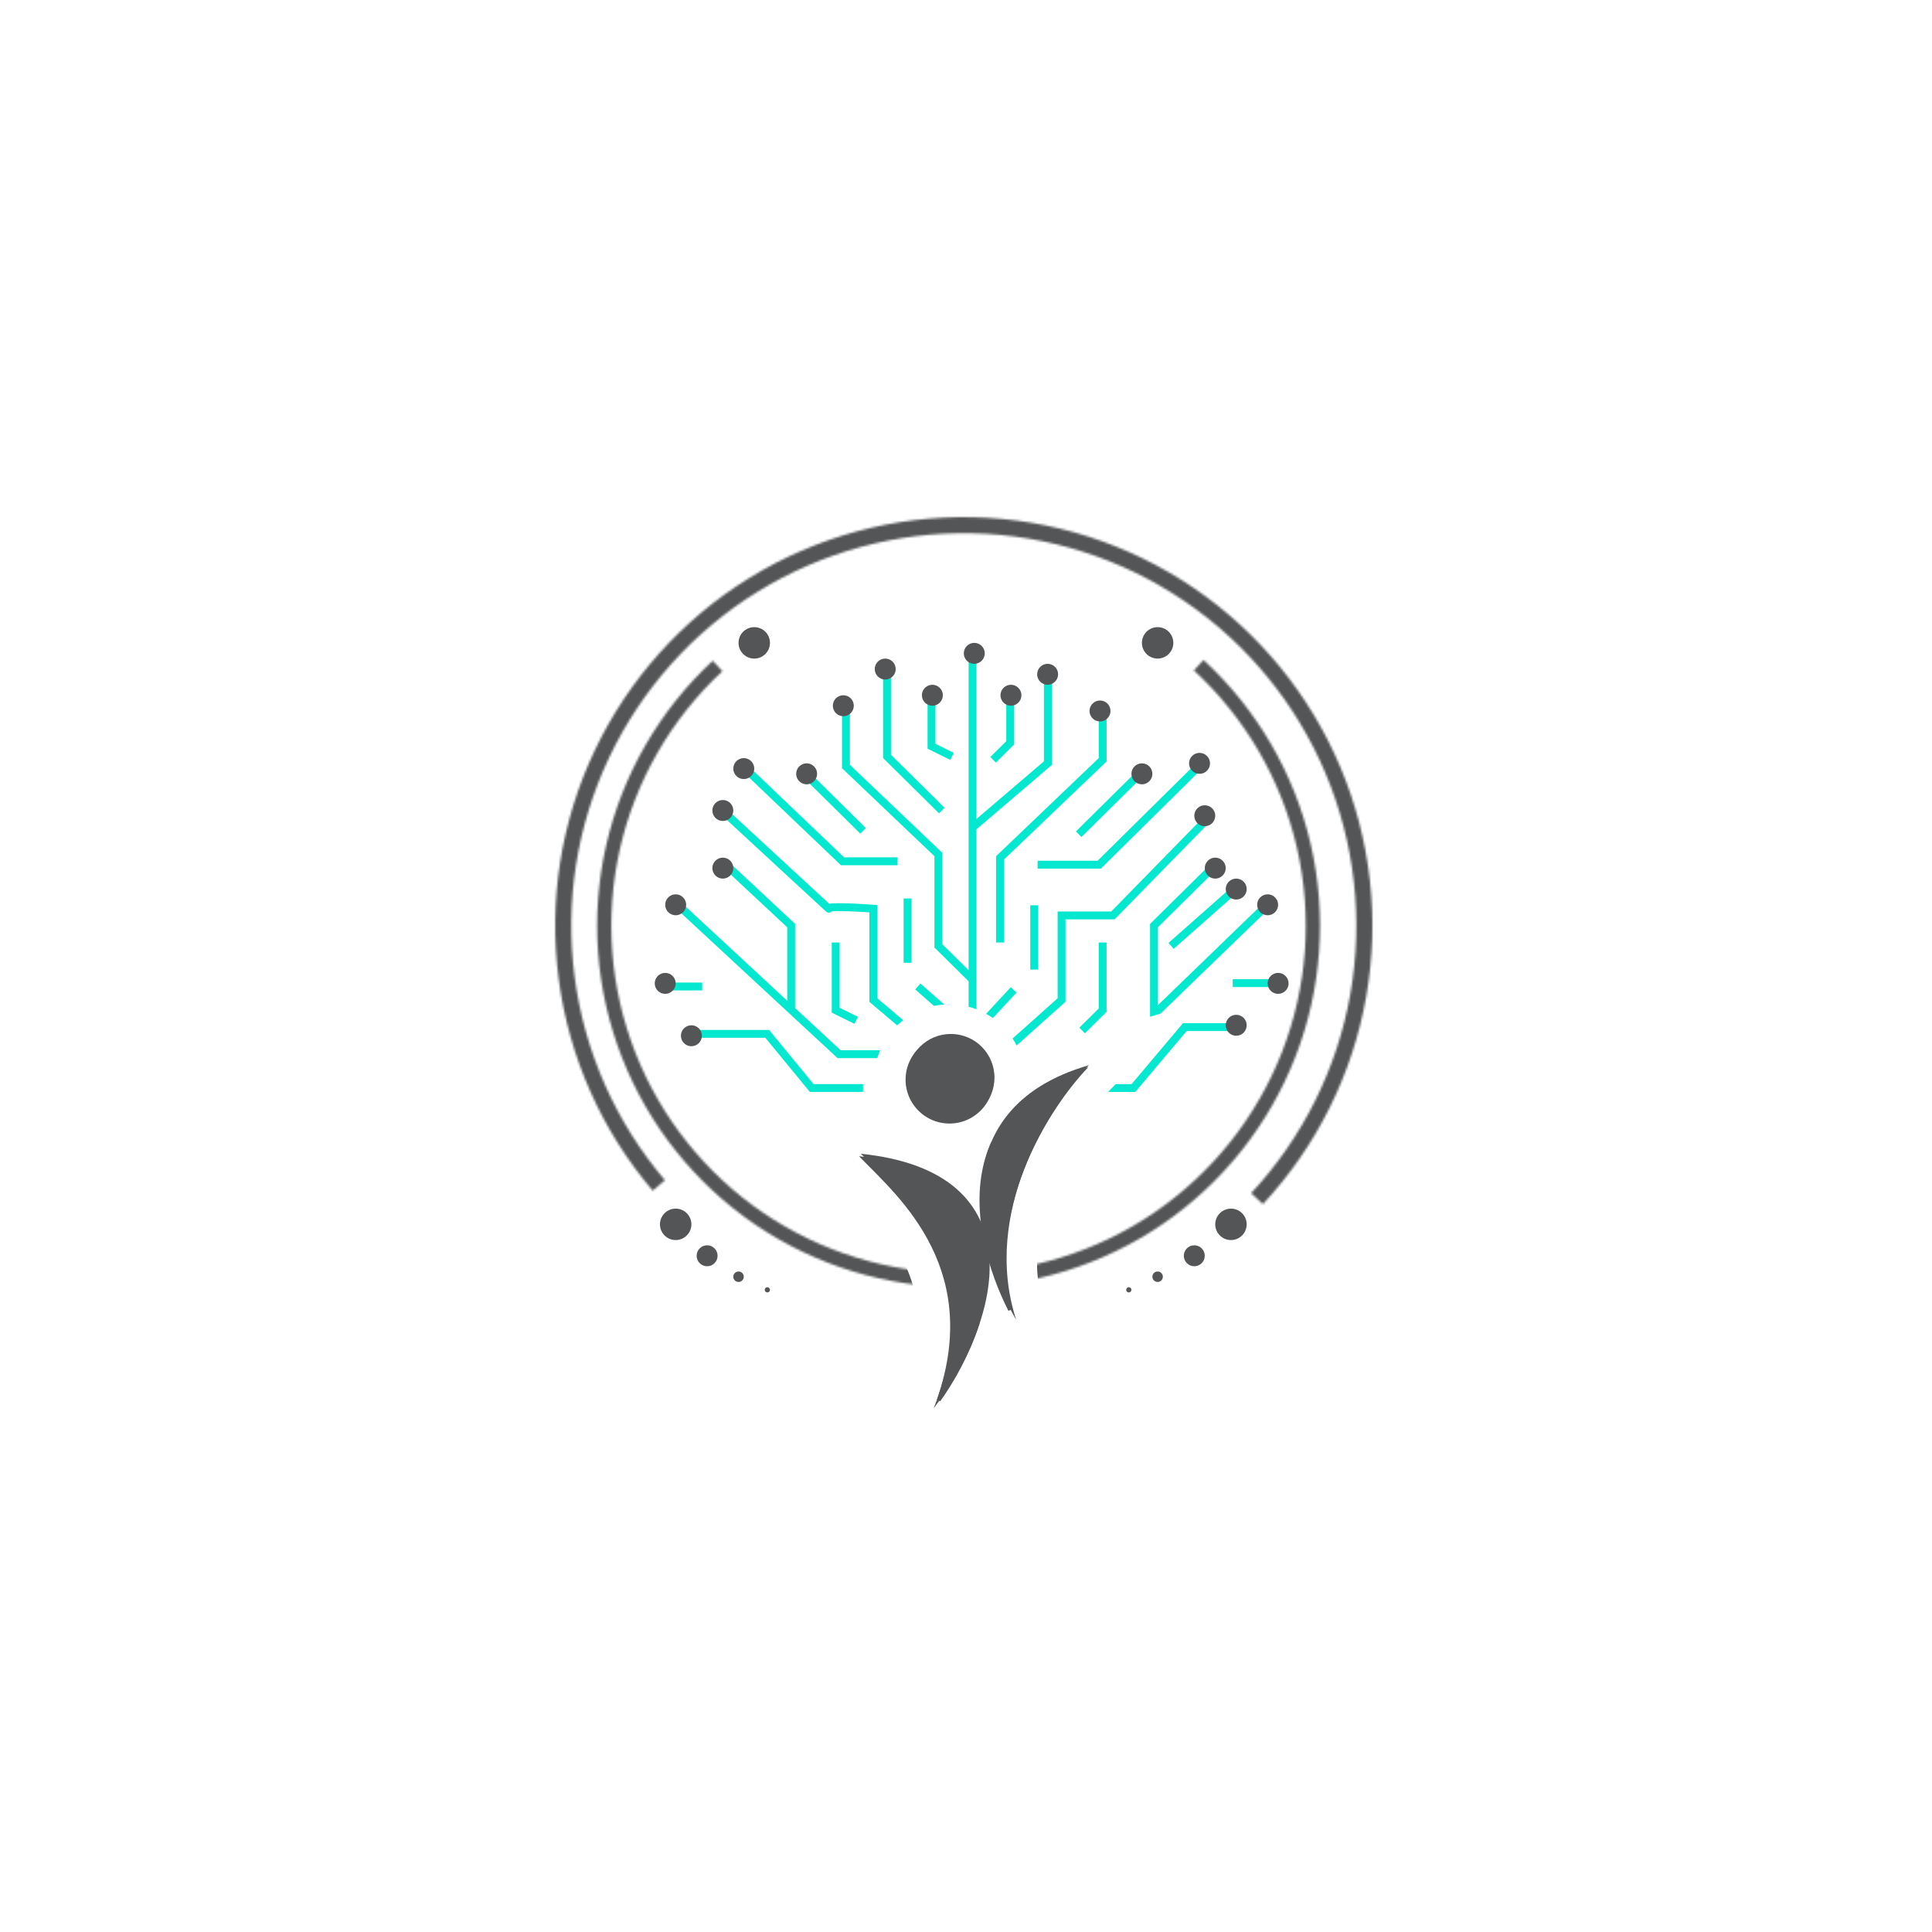 <svg width="863" height="863" viewBox="0 0 863 863" fill="none" xmlns="http://www.w3.org/2000/svg">
<rect x="0" y="0" width="863" height="863" fill="#808080" stroke="none"/>
<g clip-path="url(#clip0_90_410)">
<path d="M863 0H0V863H863V0Z" fill="white"/>
<mask id="mask0_90_410" style="mask-type:luminance" maskUnits="userSpaceOnUse" x="266" y="294" width="324" height="281">
<path d="M318.366 295.154C294.561 317.239 277.968 345.989 270.754 377.649C263.54 409.31 266.04 442.41 277.928 472.628C289.815 502.845 310.538 528.777 337.391 547.035C364.243 565.294 395.977 575.032 428.449 574.978C460.921 574.923 492.622 565.079 519.413 546.73C546.204 528.381 566.839 502.381 578.626 472.123C590.412 441.866 592.801 408.758 585.481 377.121C578.16 345.485 561.471 316.791 537.592 294.786L533.285 299.46C556.224 320.599 572.257 348.163 579.289 378.554C586.321 408.945 584.026 440.75 572.704 469.817C561.381 498.883 541.558 523.86 515.821 541.487C490.085 559.113 459.632 568.57 428.438 568.622C397.244 568.675 366.759 559.32 340.964 541.78C315.169 524.24 295.262 499.329 283.842 470.301C272.422 441.273 270.021 409.475 276.951 379.061C283.881 348.647 299.821 321.029 322.689 299.813L318.366 295.154Z" fill="white"/>
</mask>
<g mask="url(#mask0_90_410)">
<path d="M318.366 295.154C294.561 317.239 277.968 345.989 270.754 377.649C263.54 409.31 266.04 442.41 277.928 472.628C289.815 502.845 310.538 528.777 337.391 547.035C364.243 565.294 395.977 575.032 428.449 574.978C460.921 574.923 492.622 565.079 519.413 546.73C546.204 528.381 566.839 502.381 578.626 472.123C590.412 441.866 592.801 408.758 585.481 377.121C578.16 345.485 561.471 316.791 537.592 294.786L533.285 299.46C556.224 320.599 572.257 348.163 579.289 378.554C586.321 408.945 584.026 440.75 572.704 469.817C561.381 498.883 541.558 523.86 515.821 541.487C490.085 559.113 459.632 568.57 428.438 568.622C397.244 568.675 366.759 559.32 340.964 541.78C315.169 524.24 295.262 499.329 283.842 470.301C272.422 441.273 270.021 409.475 276.951 379.061C283.881 348.647 299.821 321.029 322.689 299.813L318.366 295.154Z" stroke="#535556" stroke-width="9.36"/>
</g>
<mask id="mask1_90_410" style="mask-type:luminance" maskUnits="userSpaceOnUse" x="247" y="231" width="367" height="307">
<path d="M564.121 537.871C588.102 512.106 604.122 479.956 610.25 445.295C616.378 410.634 612.353 374.94 598.66 342.514C584.966 310.088 562.189 282.313 533.072 262.536C503.955 242.759 469.741 231.822 434.551 231.045C399.361 230.267 364.697 239.681 334.734 258.153C304.772 276.625 280.79 303.367 265.678 335.156C250.566 366.945 244.968 402.426 249.559 437.324C254.15 472.222 268.734 505.048 291.554 531.848L297.024 527.19C275.102 501.446 261.092 469.912 256.682 436.387C252.272 402.863 257.649 368.779 272.167 338.241C286.684 307.702 309.722 282.013 338.505 264.269C367.287 246.524 400.587 237.48 434.392 238.227C468.197 238.974 501.065 249.48 529.036 268.479C557.006 287.478 578.887 314.159 592.041 345.309C605.195 376.459 609.062 410.747 603.175 444.044C597.288 477.341 581.899 508.225 558.862 532.976L564.121 537.871Z" fill="white"/>
</mask>
<g mask="url(#mask1_90_410)">
<path d="M564.121 537.871C588.102 512.106 604.122 479.956 610.25 445.295C616.378 410.634 612.353 374.94 598.66 342.514C584.966 310.088 562.189 282.313 533.072 262.536C503.955 242.759 469.741 231.822 434.551 231.045C399.361 230.267 364.697 239.681 334.734 258.153C304.772 276.625 280.79 303.367 265.678 335.156C250.566 366.945 244.968 402.426 249.559 437.324C254.15 472.222 268.734 505.048 291.554 531.848L297.024 527.19C275.102 501.446 261.092 469.912 256.682 436.387C252.272 402.863 257.649 368.779 272.167 338.241C286.684 307.702 309.722 282.013 338.505 264.269C367.287 246.524 400.587 237.48 434.392 238.227C468.197 238.974 501.065 249.48 529.036 268.479C557.006 287.478 578.887 314.159 592.041 345.309C605.195 376.459 609.062 410.747 603.175 444.044C597.288 477.341 581.899 508.225 558.862 532.976L564.121 537.871Z" stroke="#535556" stroke-width="9.36"/>
</g>
<path d="M434.429 289.5V369.611M434.429 369.611L468.066 340.892V298.569M434.429 369.611V482.221M434.429 482.221L474.182 446.7V408.911H497.117L541.457 363.565M434.429 482.221V528.323L423.726 520.765V498.092L397.734 470.884H374.799L353.394 451.046M353.394 451.046L301.409 402.865M353.394 451.046V413.446L325.872 387.75M445.132 546.461V498.092L471.124 470.884M567.449 402.865L515.464 453.14V413.446L541.457 387.75" stroke="#03E8CE" stroke-width="3.51"/>
<path d="M324.351 363.566C340.151 378.178 371.444 407.098 370.22 405.889C368.997 404.68 382.962 405.385 390.097 405.889V446.701L422.205 473.908" stroke="#03E8CE" stroke-width="3.51"/>
<path d="M332.002 342.405L376.342 384.728H400.806" stroke="#03E8CE" stroke-width="3.51"/>
<path d="M359.515 345.426L385.508 371.122" stroke="#03E8CE" stroke-width="3.51"/>
<path d="M377.878 315.196V342.404L419.161 381.704V422.515L431.392 434.608L434.45 437.631" stroke="#03E8CE" stroke-width="3.51"/>
<path d="M396.214 298.571V337.871L420.678 362.055" stroke="#03E8CE" stroke-width="3.51"/>
<path d="M416.086 309.15V333.334L425.26 337.869" stroke="#03E8CE" stroke-width="3.51"/>
<path d="M451.244 309.15V331.823L443.599 339.381" stroke="#03E8CE" stroke-width="3.51"/>
<path d="M492.548 315.196V339.381L446.679 383.215V421.004" stroke="#03E8CE" stroke-width="3.51"/>
<path d="M536.879 340.892L491.01 386.238H463.489" stroke="#03E8CE" stroke-width="3.51"/>
<path d="M461.962 404.375V433.094" stroke="#03E8CE" stroke-width="3.51"/>
<path d="M452.776 442.167L435.957 460.305" stroke="#03E8CE" stroke-width="3.51"/>
<path d="M409.971 440.654L423.732 452.746" stroke="#03E8CE" stroke-width="3.51"/>
<path d="M373.281 421.004V451.235L382.455 455.77" stroke="#03E8CE" stroke-width="3.51"/>
<path d="M552.163 396.818L523.113 422.514" stroke="#03E8CE" stroke-width="3.51"/>
<path d="M509.346 345.426L481.825 372.633" stroke="#03E8CE" stroke-width="3.51"/>
<path d="M492.534 421.004V451.235L483.36 460.304" stroke="#03E8CE" stroke-width="3.51"/>
<path d="M480.307 486.001H506.3L529.234 458.793H553.698" stroke="#03E8CE" stroke-width="3.51"/>
<path d="M550.635 439.144H572.04" stroke="#03E8CE" stroke-width="3.51"/>
<path d="M310.595 461.813H342.703L362.58 485.998H385.514" stroke="#03E8CE" stroke-width="3.51"/>
<path d="M298.365 440.654H313.654" stroke="#03E8CE" stroke-width="3.51"/>
<path d="M405.391 401.353V430.072" stroke="#03E8CE" stroke-width="3.51"/>
<path d="M376.699 318.165C378.314 318.165 379.624 316.855 379.624 315.24C379.624 313.624 378.314 312.315 376.699 312.315C375.083 312.315 373.774 313.624 373.774 315.24C373.774 316.855 375.083 318.165 376.699 318.165Z" fill="#535556" stroke="#535556" stroke-width="3.51"/>
<path d="M395.419 301.784C397.035 301.784 398.344 300.474 398.344 298.859C398.344 297.244 397.035 295.934 395.419 295.934C393.804 295.934 392.494 297.244 392.494 298.859C392.494 300.474 393.804 301.784 395.419 301.784Z" fill="#535556" stroke="#535556" stroke-width="3.51"/>
<path d="M416.479 313.484C418.094 313.484 419.404 312.174 419.404 310.559C419.404 308.943 418.094 307.634 416.479 307.634C414.864 307.634 413.554 308.943 413.554 310.559C413.554 312.174 414.864 313.484 416.479 313.484Z" fill="#535556" stroke="#535556" stroke-width="3.51"/>
<path d="M435.198 294.765C436.813 294.765 438.123 293.455 438.123 291.84C438.123 290.225 436.813 288.915 435.198 288.915C433.583 288.915 432.273 290.225 432.273 291.84C432.273 293.455 433.583 294.765 435.198 294.765Z" fill="#535556" stroke="#535556" stroke-width="3.51"/>
<path d="M451.578 313.484C453.193 313.484 454.503 312.174 454.503 310.559C454.503 308.943 453.193 307.634 451.578 307.634C449.963 307.634 448.653 308.943 448.653 310.559C448.653 312.174 449.963 313.484 451.578 313.484Z" fill="#535556" stroke="#535556" stroke-width="3.51"/>
<path d="M467.958 304.125C469.573 304.125 470.883 302.815 470.883 301.2C470.883 299.584 469.573 298.275 467.958 298.275C466.343 298.275 465.033 299.584 465.033 301.2C465.033 302.815 466.343 304.125 467.958 304.125Z" fill="#535556" stroke="#535556" stroke-width="3.51"/>
<path d="M491.358 320.505C492.974 320.505 494.283 319.196 494.283 317.58C494.283 315.965 492.974 314.655 491.358 314.655C489.743 314.655 488.433 315.965 488.433 317.58C488.433 319.196 489.743 320.505 491.358 320.505Z" fill="#535556" stroke="#535556" stroke-width="3.51"/>
<path d="M510.078 348.584C511.693 348.584 513.003 347.274 513.003 345.659C513.003 344.043 511.693 342.734 510.078 342.734C508.463 342.734 507.153 344.043 507.153 345.659C507.153 347.274 508.463 348.584 510.078 348.584Z" fill="#535556" stroke="#535556" stroke-width="3.51"/>
<path d="M538.158 367.304C539.773 367.304 541.083 365.995 541.083 364.379C541.083 362.764 539.773 361.454 538.158 361.454C536.542 361.454 535.233 362.764 535.233 364.379C535.233 365.995 536.542 367.304 538.158 367.304Z" fill="#535556" stroke="#535556" stroke-width="3.51"/>
<path d="M535.818 343.904C537.433 343.904 538.743 342.595 538.743 340.979C538.743 339.364 537.433 338.054 535.818 338.054C534.203 338.054 532.893 339.364 532.893 340.979C532.893 342.595 534.203 343.904 535.818 343.904Z" fill="#535556" stroke="#535556" stroke-width="3.51"/>
<path d="M542.838 390.704C544.453 390.704 545.763 389.394 545.763 387.779C545.763 386.164 544.453 384.854 542.838 384.854C541.223 384.854 539.913 386.164 539.913 387.779C539.913 389.394 541.223 390.704 542.838 390.704Z" fill="#535556" stroke="#535556" stroke-width="3.51"/>
<path d="M552.198 400.064C553.813 400.064 555.123 398.754 555.123 397.139C555.123 395.523 553.813 394.214 552.198 394.214C550.583 394.214 549.273 395.523 549.273 397.139C549.273 398.754 550.583 400.064 552.198 400.064Z" fill="#535556" stroke="#535556" stroke-width="3.51"/>
<path d="M566.237 407.084C567.852 407.084 569.162 405.774 569.162 404.159C569.162 402.543 567.852 401.234 566.237 401.234C564.622 401.234 563.312 402.543 563.312 404.159C563.312 405.774 564.622 407.084 566.237 407.084Z" fill="#535556" stroke="#535556" stroke-width="3.51"/>
<path d="M570.917 442.184C572.532 442.184 573.842 440.874 573.842 439.259C573.842 437.644 572.532 436.334 570.917 436.334C569.302 436.334 567.992 437.644 567.992 439.259C567.992 440.874 569.302 442.184 570.917 442.184Z" fill="#535556" stroke="#535556" stroke-width="3.51"/>
<path d="M552.198 460.903C553.813 460.903 555.123 459.594 555.123 457.978C555.123 456.363 553.813 455.053 552.198 455.053C550.583 455.053 549.273 456.363 549.273 457.978C549.273 459.594 550.583 460.903 552.198 460.903Z" fill="#535556" stroke="#535556" stroke-width="3.51"/>
<path d="M360.319 348.584C361.934 348.584 363.244 347.274 363.244 345.659C363.244 344.043 361.934 342.734 360.319 342.734C358.704 342.734 357.394 344.043 357.394 345.659C357.394 347.274 358.704 348.584 360.319 348.584Z" fill="#535556" stroke="#535556" stroke-width="3.51"/>
<path d="M332.239 346.244C333.854 346.244 335.164 344.934 335.164 343.319C335.164 341.704 333.854 340.394 332.239 340.394C330.624 340.394 329.314 341.704 329.314 343.319C329.314 344.934 330.624 346.244 332.239 346.244Z" fill="#535556" stroke="#535556" stroke-width="3.51"/>
<path d="M322.879 364.964C324.495 364.964 325.804 363.655 325.804 362.039C325.804 360.424 324.495 359.114 322.879 359.114C321.264 359.114 319.954 360.424 319.954 362.039C319.954 363.655 321.264 364.964 322.879 364.964Z" fill="#535556" stroke="#535556" stroke-width="3.51"/>
<path d="M322.879 390.704C324.495 390.704 325.804 389.394 325.804 387.779C325.804 386.164 324.495 384.854 322.879 384.854C321.264 384.854 319.954 386.164 319.954 387.779C319.954 389.394 321.264 390.704 322.879 390.704Z" fill="#535556" stroke="#535556" stroke-width="3.51"/>
<path d="M301.82 407.084C303.435 407.084 304.745 405.774 304.745 404.159C304.745 402.543 303.435 401.234 301.82 401.234C300.205 401.234 298.895 402.543 298.895 404.159C298.895 405.774 300.205 407.084 301.82 407.084Z" fill="#535556" stroke="#535556" stroke-width="3.51"/>
<path d="M297.14 442.184C298.755 442.184 300.065 440.874 300.065 439.259C300.065 437.644 298.755 436.334 297.14 436.334C295.525 436.334 294.215 437.644 294.215 439.259C294.215 440.874 295.525 442.184 297.14 442.184Z" fill="#535556" stroke="#535556" stroke-width="3.51"/>
<path d="M308.84 465.583C310.455 465.583 311.765 464.273 311.765 462.658C311.765 461.042 310.455 459.733 308.84 459.733C307.225 459.733 305.915 461.042 305.915 462.658C305.915 464.273 307.225 465.583 308.84 465.583Z" fill="#535556" stroke="#535556" stroke-width="3.51"/>
<path d="M384.438 509.494C405.253 511.637 420.693 517.694 431.298 526.964C442.022 536.338 447.166 548.445 448.322 561.296C450.585 586.43 437.724 614.719 421.952 635.139L409.878 628.24C421.705 598.678 418.002 576.657 409.735 559.929C401.216 542.694 387.825 530.796 378.679 521.365L365.254 507.52L384.438 509.494Z" fill="#535556" stroke="white" stroke-width="14.04"/>
<path d="M484.203 469.953C466.119 475.17 453.164 483.574 444.484 494.182C435.807 504.785 431.809 517.092 430.79 529.425C428.776 553.779 438.286 578.929 447.403 594.599L460.148 588.903C452.958 566.734 456.361 544.368 463.928 525.048C471.51 505.69 483.063 489.964 491.188 481.585L509.56 462.639L484.203 469.953Z" fill="#535556" stroke="white" stroke-width="14.04"/>
<path d="M424.12 508.891C438.825 508.891 450.746 496.97 450.746 482.265C450.746 467.56 438.825 455.639 424.12 455.639C409.415 455.639 397.494 467.56 397.494 482.265C397.494 496.97 409.415 508.891 424.12 508.891Z" fill="#535556" stroke="white" stroke-width="14.04"/>
<path d="M384.552 515.37C401.881 533.241 442.061 566.558 417.044 629.092C447.373 589.825 463.66 523.514 384.552 515.37Z" fill="#535556"/>
<path d="M486.4 475.816C469.071 493.686 438.312 541.45 453.908 589.538C436.579 559.753 418.817 495.311 486.4 475.816Z" fill="#535556"/>
<path d="M424.724 500.846C435.491 500.846 444.219 492.118 444.219 481.351C444.219 470.584 435.491 461.856 424.724 461.856C413.957 461.856 405.229 470.584 405.229 481.351C405.229 492.118 413.957 500.846 424.724 500.846Z" fill="#535556"/>
<path d="M301.818 553.918C305.695 553.918 308.838 550.775 308.838 546.898C308.838 543.021 305.695 539.878 301.818 539.878C297.941 539.878 294.798 543.021 294.798 546.898C294.798 550.775 297.941 553.918 301.818 553.918Z" fill="#535556"/>
<path d="M517.096 294.18C520.973 294.18 524.116 291.037 524.116 287.16C524.116 283.283 520.973 280.14 517.096 280.14C513.219 280.14 510.076 283.283 510.076 287.16C510.076 291.037 513.219 294.18 517.096 294.18Z" fill="#535556"/>
<path d="M549.855 553.918C553.732 553.918 556.875 550.775 556.875 546.898C556.875 543.021 553.732 539.878 549.855 539.878C545.978 539.878 542.835 543.021 542.835 546.898C542.835 550.775 545.978 553.918 549.855 553.918Z" fill="#535556"/>
<path d="M533.475 565.618C536.06 565.618 538.155 563.522 538.155 560.938C538.155 558.353 536.06 556.258 533.475 556.258C530.89 556.258 528.795 558.353 528.795 560.938C528.795 563.522 530.89 565.618 533.475 565.618Z" fill="#535556"/>
<path d="M315.857 565.618C313.272 565.618 311.177 563.522 311.177 560.938C311.177 558.353 313.272 556.258 315.857 556.258C318.442 556.258 320.537 558.353 320.537 560.938C320.537 563.522 318.442 565.618 315.857 565.618Z" fill="#535556"/>
<path d="M517.096 572.637C518.388 572.637 519.436 571.589 519.436 570.297C519.436 569.005 518.388 567.957 517.096 567.957C515.804 567.957 514.756 569.005 514.756 570.297C514.756 571.589 515.804 572.637 517.096 572.637Z" fill="#535556"/>
<path d="M329.897 572.638C328.605 572.638 327.557 571.59 327.557 570.298C327.557 569.006 328.605 567.958 329.897 567.958C331.189 567.958 332.237 569.006 332.237 570.298C332.237 571.59 331.189 572.638 329.897 572.638Z" fill="#535556"/>
<path d="M342.766 577.318C342.12 577.318 341.596 576.794 341.596 576.148C341.596 575.502 342.12 574.978 342.766 574.978C343.412 574.978 343.936 575.502 343.936 576.148C343.936 576.794 343.412 577.318 342.766 577.318Z" fill="#535556"/>
<path d="M504.226 577.318C503.58 577.318 503.056 576.794 503.056 576.148C503.056 575.502 503.58 574.978 504.226 574.978C504.872 574.978 505.396 575.502 505.396 576.148C505.396 576.794 504.872 577.318 504.226 577.318Z" fill="#535556"/>
<path d="M336.917 294.18C340.794 294.18 343.937 291.037 343.937 287.16C343.937 283.283 340.794 280.14 336.917 280.14C333.04 280.14 329.897 283.283 329.897 287.16C329.897 291.037 333.04 294.18 336.917 294.18Z" fill="#535556"/>
</g>
<defs>
<clipPath id="clip0_90_410">
<rect width="863" height="863" fill="white"/>
</clipPath>
</defs>
</svg>
